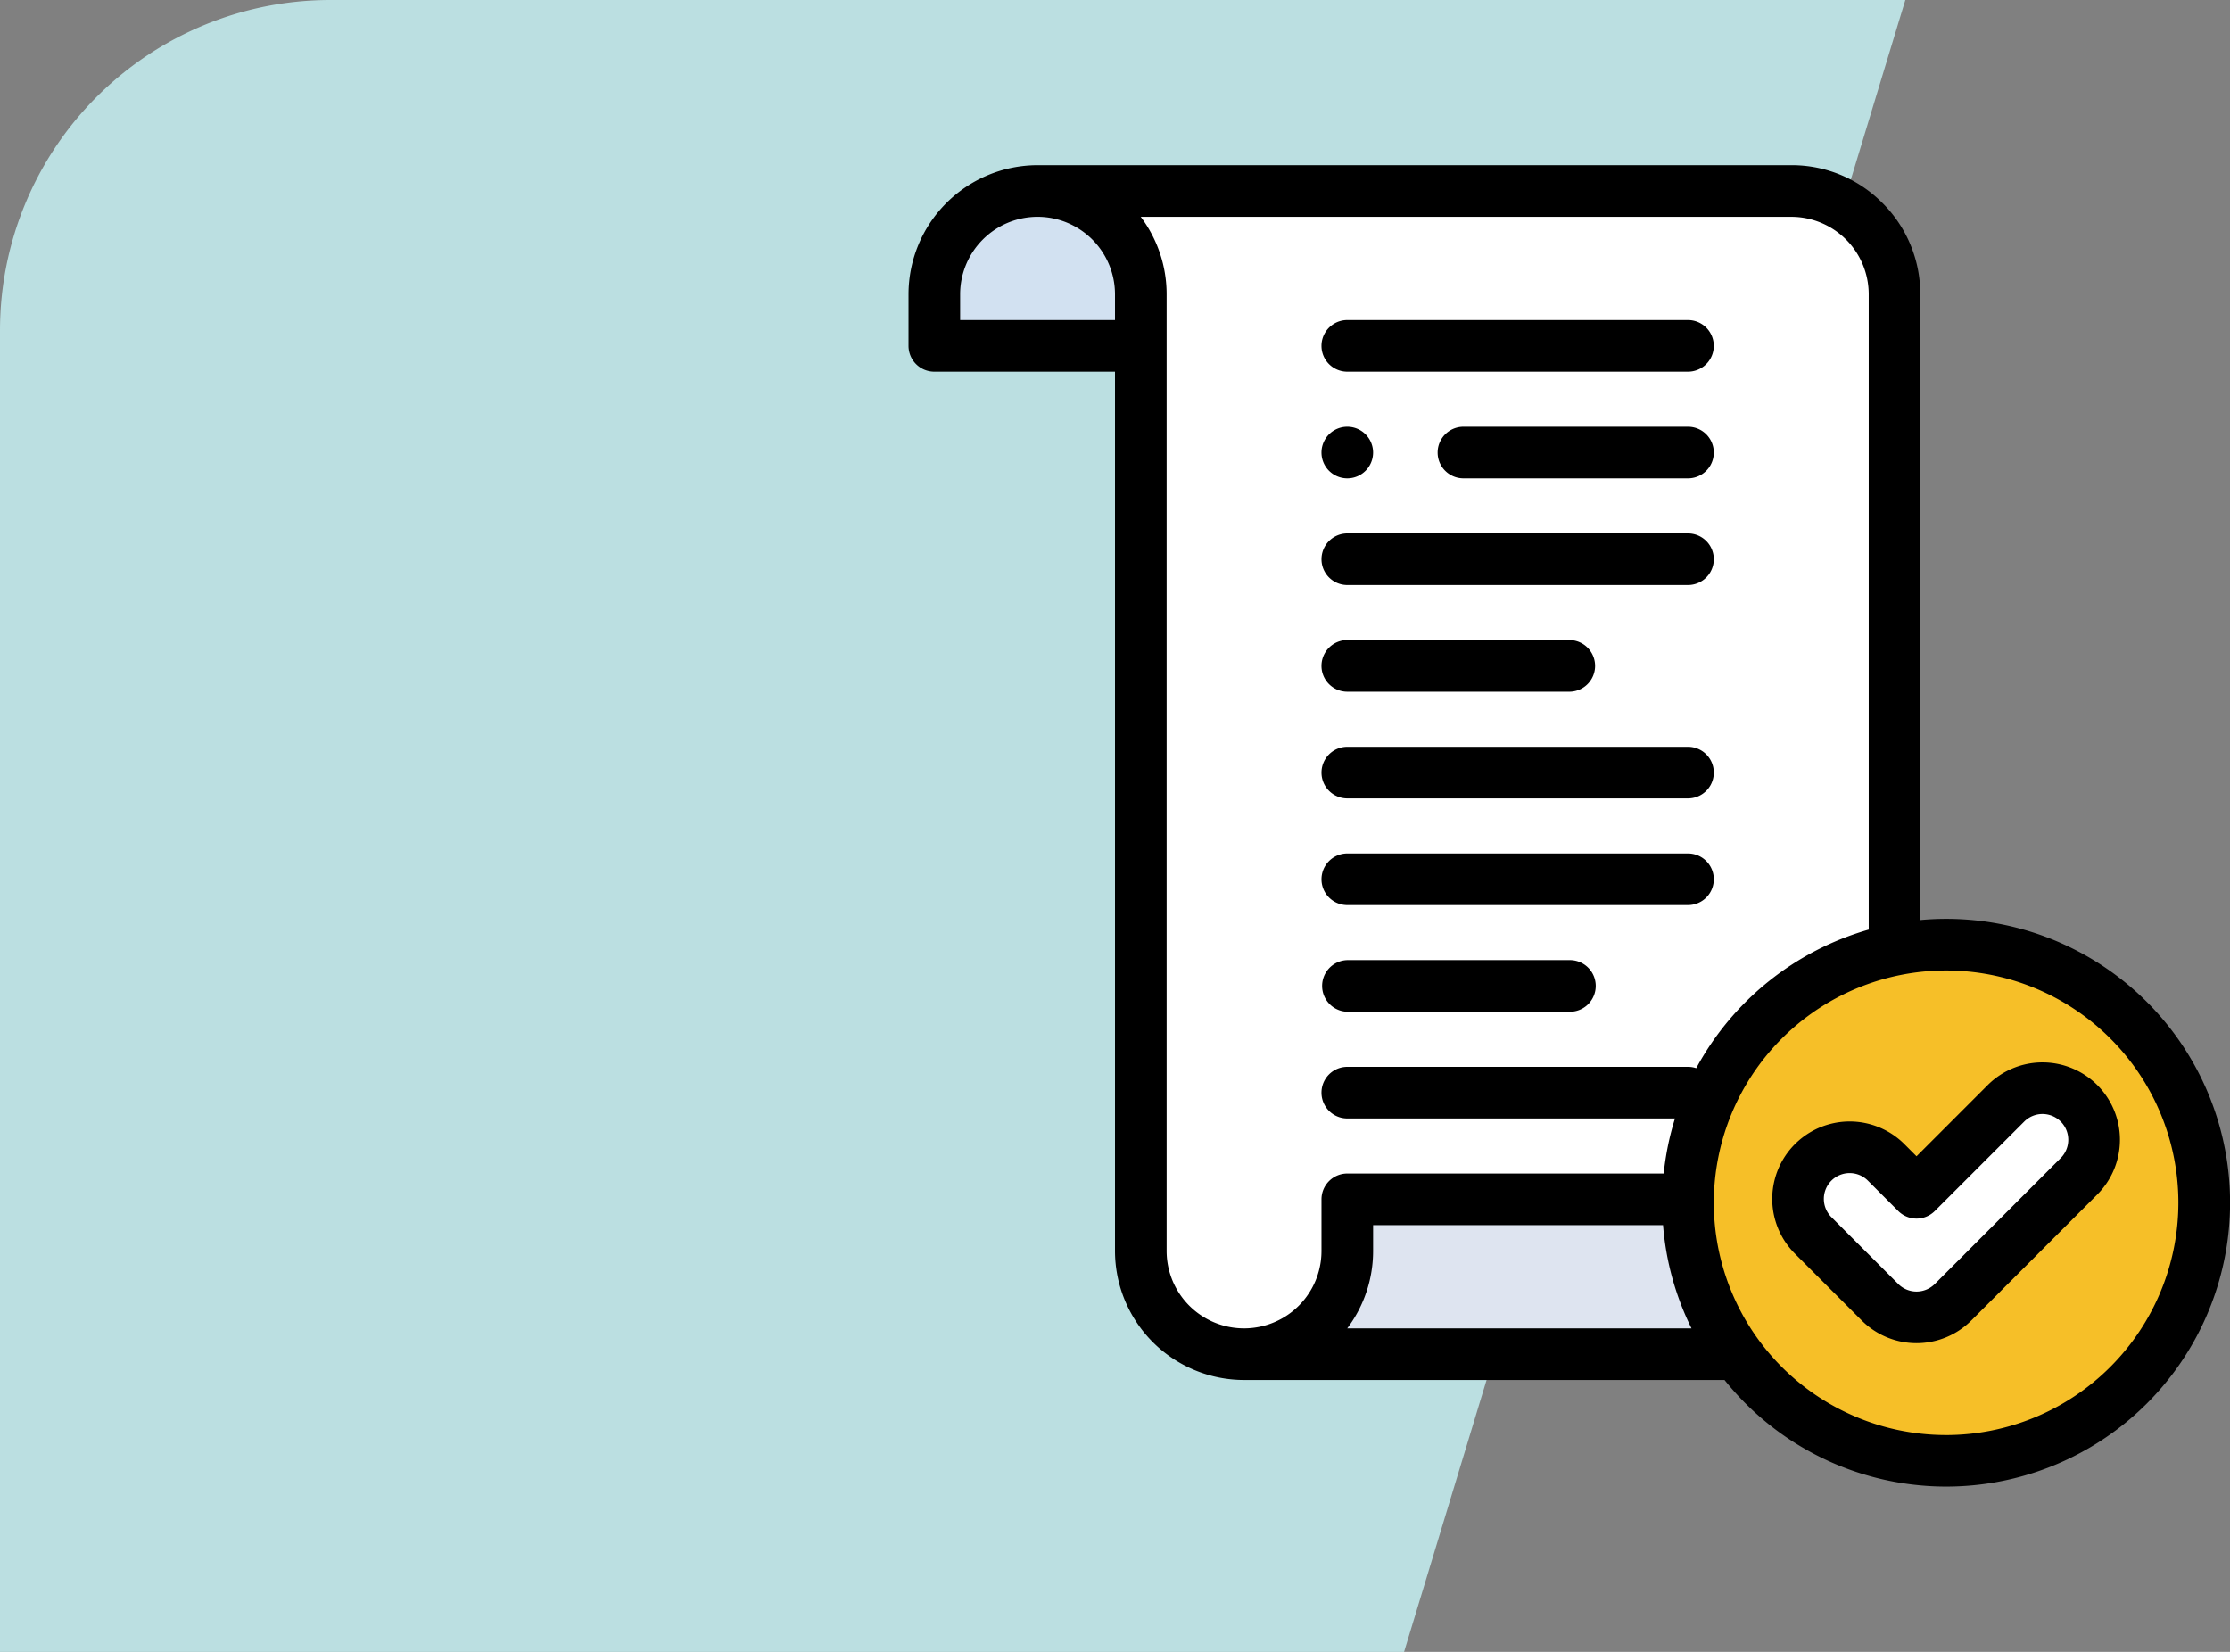 <svg xmlns="http://www.w3.org/2000/svg" width="135" height="100" viewBox="0 0 135 100">
  <rect x="0" y="0" width="135" height="100" fill="#808080" stroke="none"/>
  <g id="t5-ic2" transform="translate(-180 -2544)">
    <path id="Path_172183" data-name="Path 172183" d="M-76-845a20,20,0,0,0-20,20v80h85L19.345-845Z" transform="translate(276 3389)" fill="#c9f6f9" opacity="0.8"/>
    <g id="examen" transform="translate(235 2554)">
      <g id="Group_112175" data-name="Group 112175" transform="translate(1.563 1.563)">
        <path id="Path_172184" data-name="Path 172184" d="M309.58,315.184a3.125,3.125,0,0,1,4.419,0l1.838,1.838,5.417-5.417a3.125,3.125,0,1,1,4.419,4.419l-7.627,7.627a3.125,3.125,0,0,1-4.419,0L309.58,319.6a3.125,3.125,0,0,1,0-4.419Zm23.671,2.443A15.625,15.625,0,0,0,302,317.419q0,.1,0,.208a15.625,15.625,0,1,0,31.25,0Z" transform="translate(-256.377 -256.377)" fill="#f6bf28" fill-rule="evenodd"/>
        <path id="Path_172185" data-name="Path 172185" d="M349.981,362.093a3.125,3.125,0,1,0-4.419,4.419l4.047,4.047a3.125,3.125,0,0,0,4.419,0l7.627-7.627a3.125,3.125,0,0,0-4.419-4.419l-5.417,5.417Z" transform="translate(-292.358 -303.286)" fill="#fff" fill-rule="evenodd"/>
        <path id="Path_172186" data-name="Path 172186" d="M159.844,410.044a15.554,15.554,0,0,1-2.97-9.167q0-.1,0-.208H136.249v3.125a6.25,6.25,0,0,1-6.25,6.25Z" transform="translate(-111.249 -339.627)" fill="#dee4f0" fill-rule="evenodd"/>
        <path id="Path_172187" data-name="Path 172187" d="M68.878,71.042H89.5a15.63,15.63,0,0,1,12.5-15.1V16.25A6.254,6.254,0,0,0,95.734,10H50.152a6.25,6.25,0,0,1,6.226,6.25V74.167a6.25,6.25,0,1,0,12.5,0Z" transform="translate(-43.878 -10)" fill="#fff" fill-rule="evenodd"/>
        <path id="Path_172188" data-name="Path 172188" d="M10,19.376H22.5V16.251A6.25,6.25,0,0,0,16.274,10H16.25A6.25,6.25,0,0,0,10,16.251Z" transform="translate(-10 -10.001)" fill="#d2e1f1" fill-rule="evenodd"/>
      </g>
      <g id="Group_112176" data-name="Group 112176" transform="translate(0 0)">
        <path id="Path_172189" data-name="Path 172189" d="M161.561,63.125h20.625a1.562,1.562,0,0,0,0-3.125H161.561a1.562,1.562,0,1,0,0,3.125Z" transform="translate(-134.999 -50.625)"/>
        <path id="Path_172190" data-name="Path 172190" d="M220.153,101.334H206.559a1.562,1.562,0,1,0,0,3.125h13.594a1.562,1.562,0,1,0,0-3.125Z" transform="translate(-172.965 -85.501)"/>
        <path id="Path_172191" data-name="Path 172191" d="M175,308H161.562a1.563,1.563,0,0,0,0,3.125H175A1.563,1.563,0,1,0,175,308Z" transform="translate(-135 -259.877)"/>
        <path id="Path_172192" data-name="Path 172192" d="M182.187,142.668H161.562a1.562,1.562,0,0,0,0,3.125h20.625a1.562,1.562,0,0,0,0-3.125Z" transform="translate(-134.999 -120.376)"/>
        <path id="Path_172193" data-name="Path 172193" d="M161.559,104.459a1.562,1.562,0,1,0,0-3.125h0a1.562,1.562,0,0,0,0,3.125Z" transform="translate(-134.997 -85.501)"/>
        <path id="Path_172194" data-name="Path 172194" d="M161.561,187.126H175A1.562,1.562,0,0,0,175,184H161.561a1.562,1.562,0,1,0,0,3.125Z" transform="translate(-134.999 -155.251)"/>
        <path id="Path_172195" data-name="Path 172195" d="M182.187,225.335H161.562a1.562,1.562,0,0,0,0,3.125h20.625a1.562,1.562,0,0,0,0-3.125Z" transform="translate(-134.999 -190.127)"/>
        <path id="Path_172196" data-name="Path 172196" d="M182.187,266.668H161.562a1.562,1.562,0,1,0,0,3.125h20.625a1.562,1.562,0,0,0,0-3.125Z" transform="translate(-134.999 -225.001)"/>
        <path id="Path_172197" data-name="Path 172197" d="M62.813,45.625c-.527,0-1.048.025-1.563.072V7.813a7.769,7.769,0,0,0-2.315-5.549A7.711,7.711,0,0,0,53.474,0H7.812A7.821,7.821,0,0,0,0,7.813v3.125A1.562,1.562,0,0,0,1.563,12.5H12.5V65.729a7.821,7.821,0,0,0,7.812,7.812H49.4A17.184,17.184,0,1,0,62.813,45.625ZM12.5,9.375H3.125V7.812A4.693,4.693,0,0,1,7.812,3.125h0A4.693,4.693,0,0,1,12.5,7.813ZM25,65.729a4.687,4.687,0,0,1-9.375,0V7.813a7.772,7.772,0,0,0-1.567-4.687H53.429a4.691,4.691,0,0,1,4.7,4.687V46.275a17.266,17.266,0,0,0-10.442,8.39,1.559,1.559,0,0,0-.495-.081H26.562a1.562,1.562,0,1,0,0,3.125H46.4a17.066,17.066,0,0,0-.683,3.333H26.562A1.563,1.563,0,0,0,25,62.6Zm1.559,4.687a7.772,7.772,0,0,0,1.566-4.687V64.167H45.678a17.058,17.058,0,0,0,1.723,6.25H26.559Zm36.254,6.458A14.062,14.062,0,1,1,76.875,62.813,14.078,14.078,0,0,1,62.813,76.875Z" transform="translate(0 0)"/>
        <path id="Path_172198" data-name="Path 172198" d="M354.334,348.983a4.693,4.693,0,0,0-6.629,0l-4.312,4.313-.733-.733a4.687,4.687,0,1,0-6.629,6.629l4.047,4.047a4.693,4.693,0,0,0,6.629,0l7.627-7.627a4.687,4.687,0,0,0,0-6.629Zm-2.21,4.419-7.627,7.627a1.564,1.564,0,0,1-2.209,0l-4.047-4.047a1.562,1.562,0,1,1,2.209-2.209l1.838,1.838a1.563,1.563,0,0,0,2.21,0l5.417-5.417a1.562,1.562,0,0,1,2.209,2.209Z" transform="translate(-282.37 -293.298)"/>
      </g>
    </g>
  </g>
</svg>
